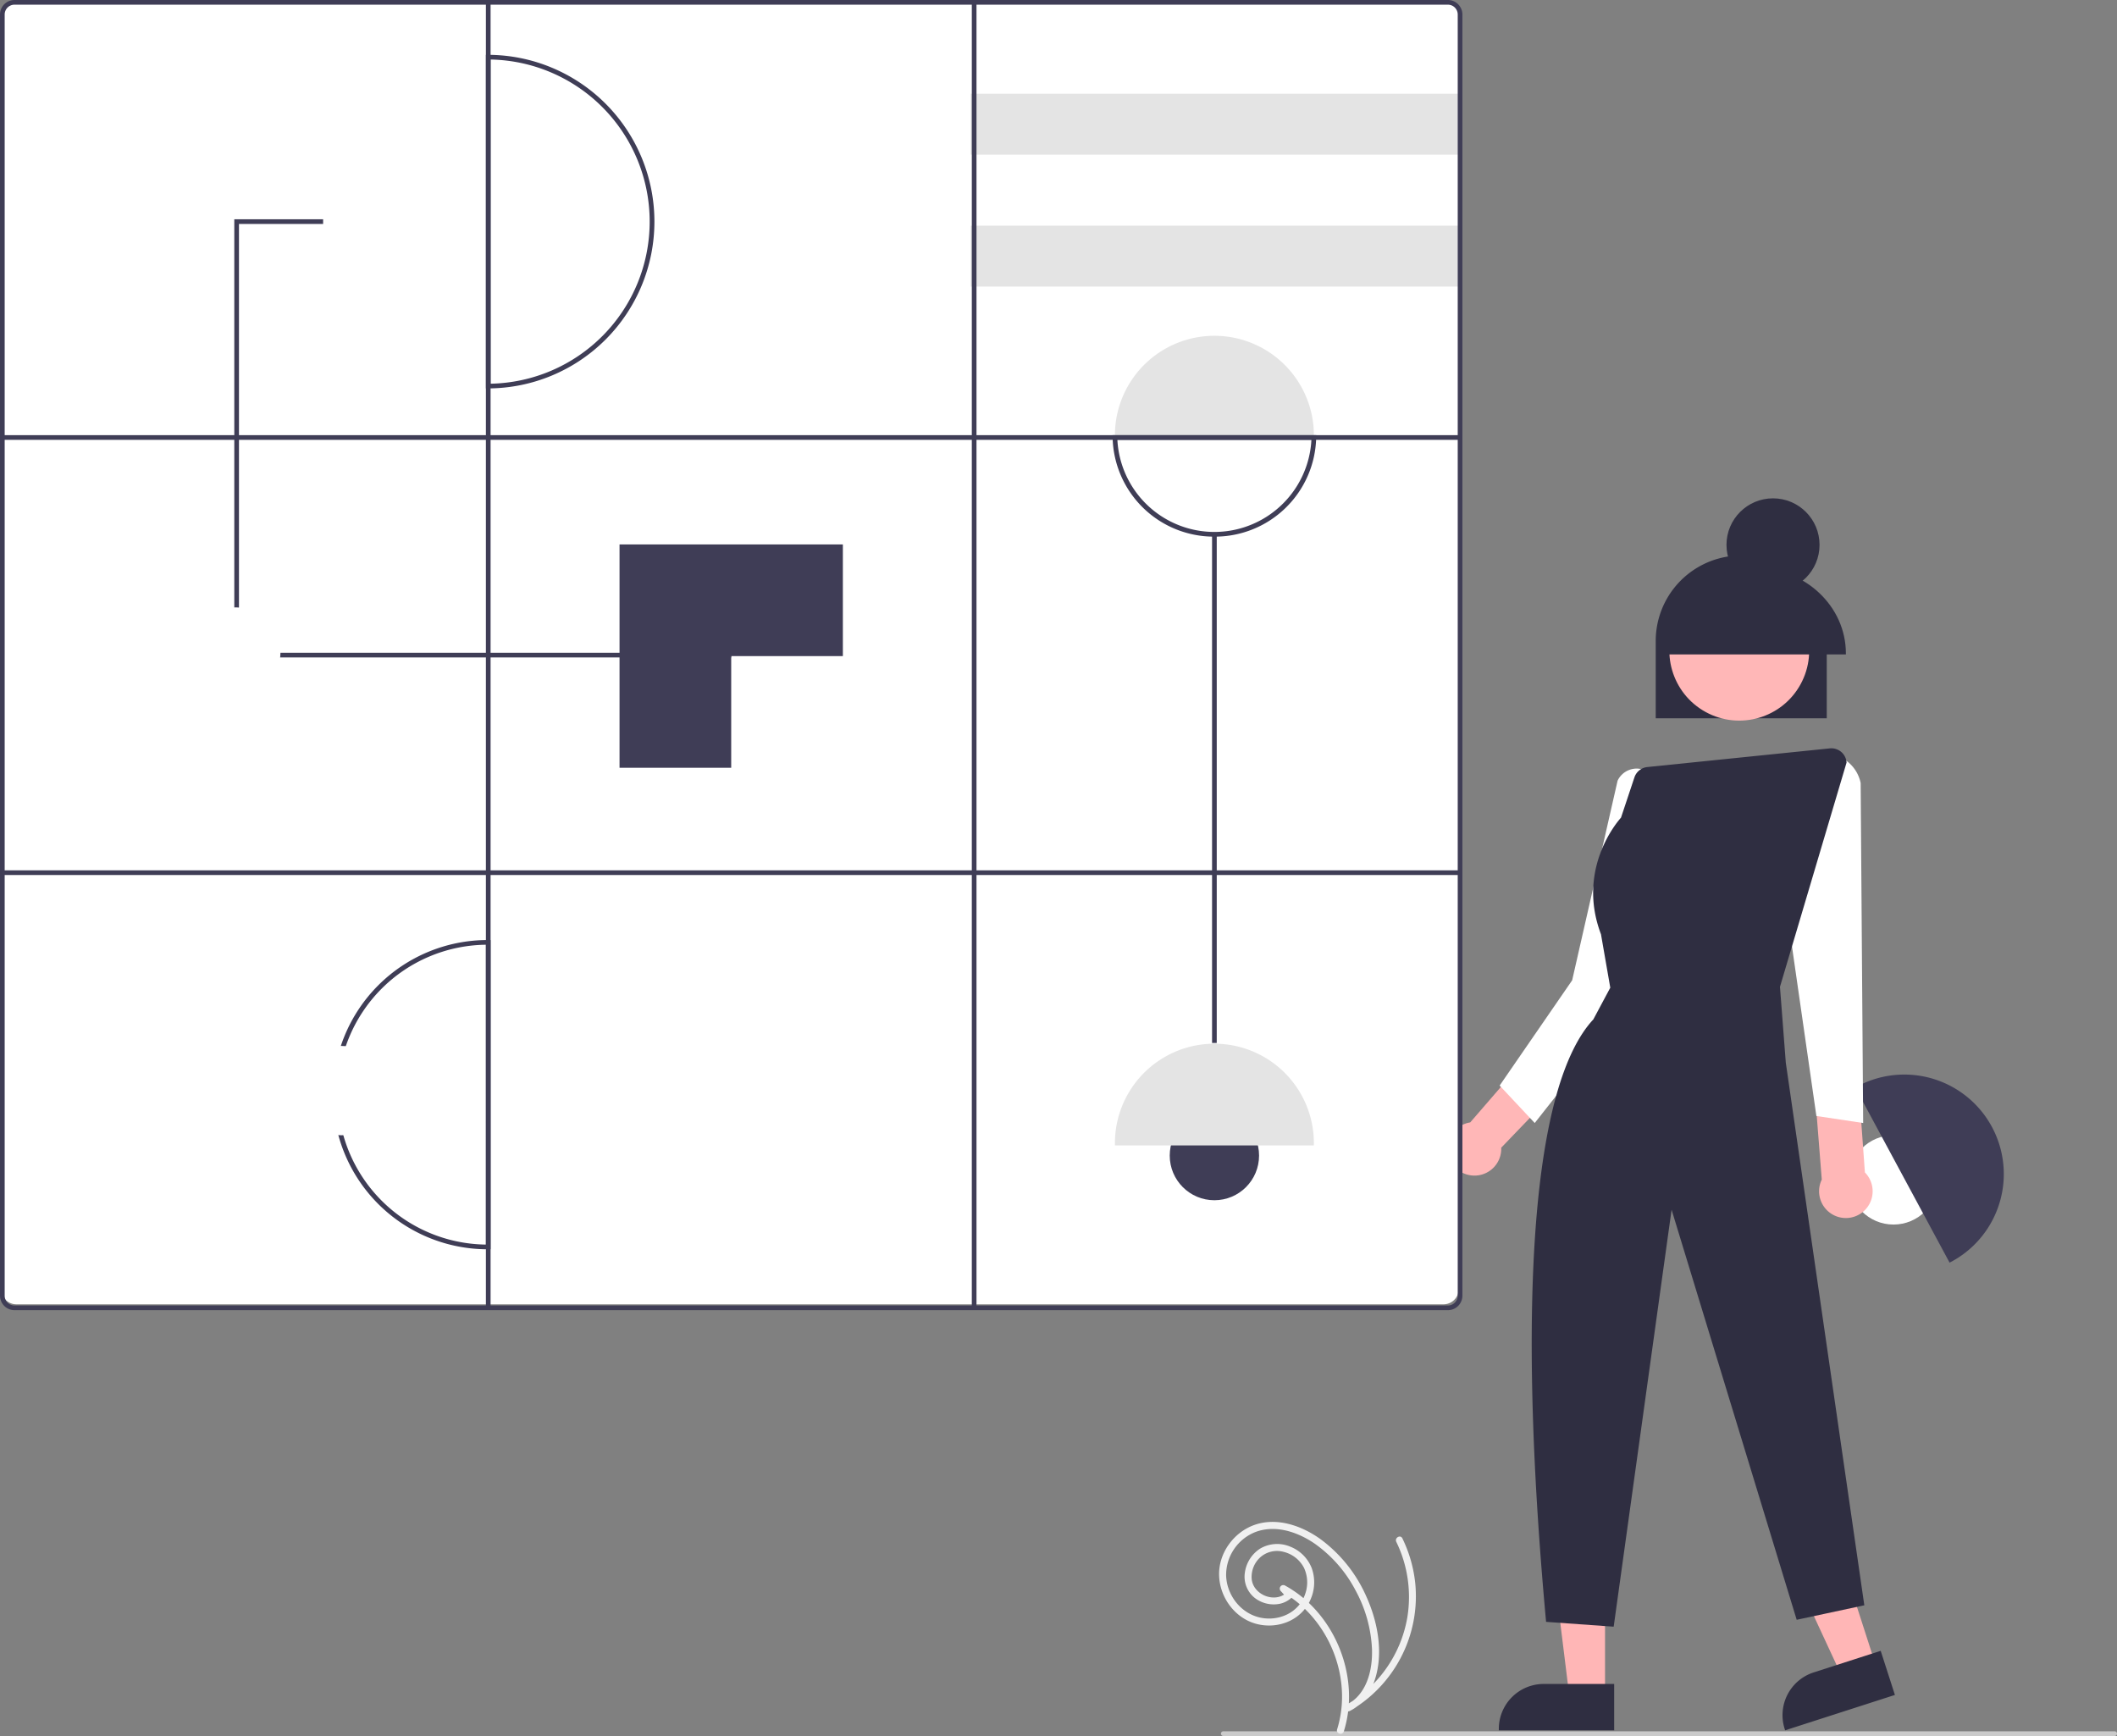 <svg xmlns="http://www.w3.org/2000/svg" data-name="Layer 1" width="904.886" height="742" viewBox="0 0 904.886 742" xmlns:xlink="http://www.w3.org/1999/xlink"><rect x="0" y="0" width="904.886" height="742" fill="#808080" stroke="none"/><polygon points="686.055 724.756 670.765 724.755 663.491 665.781 686.057 665.782 686.055 724.756" fill="#ffb6b6" data-darkreader-inline-fill="" style="--darkreader-inline-fill:#ff9999;"/><path d="M837.511,818.577l-49.3-.002v-.624a19.19,19.19,0,0,1,19.189-19.189h.001l30.111.001Z" transform="translate(-147.557 -79)" fill="#2f2e41" data-darkreader-inline-fill="" style="--darkreader-inline-fill:#c5c0b8;"/><polygon points="801.699 711.547 787.146 716.236 762.135 662.335 783.614 655.414 801.699 711.547" fill="#ffb6b6" data-darkreader-inline-fill="" style="--darkreader-inline-fill:#ff9999;"/><path d="M957.513,803.458l-46.925,15.119-.191-.594a19.19,19.19,0,0,1,12.379-24.149l.001-0,28.66-9.234Z" transform="translate(-147.557 -79)" fill="#2f2e41" data-darkreader-inline-fill="" style="--darkreader-inline-fill:#c5c0b8;"/><circle cx="809.348" cy="504.31" r="19.092" fill="#ffffff" data-darkreader-inline-fill="" style="--darkreader-inline-fill:#e8e6e3;"/><path d="M981.905,618.143c-.344.185-.684.359-1.024.532l-40.31-74.846c.332-.189.664-.377,1.008-.563a42.523,42.523,0,0,1,40.326,74.876Z" transform="translate(-147.557 -79)" fill="#3f3d56" data-darkreader-inline-fill="" style="--darkreader-inline-fill:#bab4ab;"/><path d="M944.684,580.119,939.05,501.951l1.072-26.09-21.96,4.886,8.089,102.426a11.446,11.446,0,1,0,18.434-3.054Z" transform="translate(-147.557 -79)" fill="#ffb7b7" data-darkreader-inline-fill="" style="--darkreader-inline-fill:#5e0000;"/><path d="M845.31,511.217l-1.396-26.19-14.093-11.451L827.874,498.748l-51.883,59.984a11.445,11.445,0,1,0,13.256,11.295c0-.154-.017-.304-.023-.456Z" transform="translate(-147.557 -79)" fill="#ffb7b7" data-darkreader-inline-fill="" style="--darkreader-inline-fill:#5e0000;"/><path d="M847.837,502.833,803.557,559l-15-16,31-45,19.423-85.322a9.004,9.004,0,0,1,5.26-4.689,8.866,8.866,0,0,1,6.92.497l.251.127Z" transform="translate(-147.557 -79)" fill="#ffffff" data-darkreader-inline-fill="" style="--darkreader-inline-fill:#181a1b;"/><path d="M923.945,556l-14.066-97.774.023-.09L924.348,401.348l1.354-.157A15.77,15.77,0,0,1,942.874,413.675L943.945,559Z" transform="translate(-147.557 -79)" fill="#ffffff" data-darkreader-inline-fill="" style="--darkreader-inline-fill:#181a1b;"/><path d="M928.383,386.015H855.273v-33.032a36.555,36.555,0,1,1,73.11,0Z" transform="translate(-147.557 -79)" fill="#2f2e41" data-darkreader-inline-fill="" style="--darkreader-inline-fill:#c5c0b8;"/><circle cx="890.986" cy="357.128" r="29.879" transform="translate(2.695 888.627) rotate(-61.337)" fill="#ffb7b7" data-darkreader-inline-fill="" style="--darkreader-inline-fill:#ff9a9a;"/><circle cx="757.853" cy="232.89" r="19.89" fill="#2f2e41" data-darkreader-inline-fill="" style="--darkreader-inline-fill:#c5c0b8;"/><path d="M936.557,358.709H858.796v-.44c0-20.157,17.442-36.555,38.88-36.555s38.88,16.398,38.88,36.555Z" transform="translate(-147.557 -79)" fill="#2f2e41" data-darkreader-inline-fill="" style="--darkreader-inline-fill:#c5c0b8;"/><path d="M837.305,774.28l-28.89-2.063-.039-.423c-12.661-138.213-5.477-229.499,20.224-257.064l7.252-13.566-3.971-22.831c-10.604-27.93,7.206-48.36,8.552-49.845l5.741-17.222a6.511,6.511,0,0,1,5.505-4.411l78.015-7.979.051.498-.051-.498a6.5,6.5,0,0,1,7.143,5.976l.007.092-.026.088-28.438,95.768,2.493,32.408L944.436,765.139,915.53,771.333l-.134-.439L862.058,596.062Z" transform="translate(-147.557 -79)" fill="#2f2e41" data-darkreader-inline-fill="" style="--darkreader-inline-fill:#262534;"/><path d="M764.557,636.5h-610a6.507,6.507,0,0,1-6.5-6.5V86a6.507,6.507,0,0,1,6.5-6.5h610a6.508,6.508,0,0,1,6.5,6.5V630A6.508,6.508,0,0,1,764.557,636.5Z" transform="translate(-147.557 -79)" fill="#fff" data-darkreader-inline-fill="" style="--darkreader-inline-fill:#181a1b;"/><path d="M356.249,103.431V244.016H355.963a70.292,70.292,0,0,1,0-140.585Z" transform="translate(-147.557 -79)" fill="#ffffff" data-darkreader-inline-fill="" style="--darkreader-inline-fill:#181a1b;"/><path d="M340.342,135.116v77.215h-.157a38.608,38.608,0,0,1,0-77.215Z" transform="translate(-147.557 -79)" fill="#fff" data-darkreader-inline-fill="" style="--darkreader-inline-fill:#e8e6e3;"/><polygon points="312.543 281 100.146 281 100.146 93.723 138.114 93.723 138.114 95.723 102.146 95.723 102.146 279 312.543 279 312.543 281" fill="#3f3d56" data-darkreader-inline-fill="" style="--darkreader-inline-fill:#323145;"/><circle cx="341.18" cy="309.072" r="19.092" fill="#ffffff" data-darkreader-inline-fill="" style="--darkreader-inline-fill:#e8e6e3;"/><circle cx="519.081" cy="493.914" r="19.092" fill="#3f3d56" data-darkreader-inline-fill="" style="--darkreader-inline-fill:#bab4ab;"/><circle cx="100.798" cy="278.698" r="19.092" fill="#ffffff" data-darkreader-inline-fill="" style="--darkreader-inline-fill:#e8e6e3;"/><polygon points="312.543 280.434 360.272 280.434 360.272 232.705 264.813 232.705 264.813 328.163 312.543 328.163 312.543 280.434" fill="#3f3d56" data-darkreader-inline-fill="" style="--darkreader-inline-fill:#bab4ab;"/><rect x="414.944" y="40.051" width="209.142" height="26.034" fill="#e4e4e4" data-darkreader-inline-fill="" style="--darkreader-inline-fill:#272b2c;"/><rect x="414.944" y="96.459" width="209.142" height="26.034" fill="#e4e4e4" data-darkreader-inline-fill="" style="--darkreader-inline-fill:#272b2c;"/><path d="M709.161,264.843c0,.391-.008.772-.017,1.154H624.133c-.009-.382-.017-.764-.017-1.154a42.523,42.523,0,0,1,85.045,0Z" transform="translate(-147.557 -79)" fill="#e4e4e4" data-darkreader-inline-fill="" style="--darkreader-inline-fill:#d7d3ce;"/><path d="M709.161,567.421c0,.391-.008.772-.017,1.154H624.133c-.009-.382-.017-.764-.017-1.154a42.523,42.523,0,0,1,85.045,0Z" transform="translate(-147.557 -79)" fill="#e4e4e4" data-darkreader-inline-fill="" style="--darkreader-inline-fill:#d7d3ce;"/><rect x="518.081" y="228.365" width="2" height="217.423" fill="#3f3d56" data-darkreader-inline-fill="" style="--darkreader-inline-fill:#323145;"/><path d="M421.049,546.88a65.088,65.088,0,0,1-64.799,65.086V481.795A65.088,65.088,0,0,1,421.049,546.88Z" transform="translate(-147.557 -79)" fill="#ffffff" data-darkreader-inline-fill="" style="--darkreader-inline-fill:#181a1b;"/><path d="M766.436,639H153.764a6.214,6.214,0,0,1-6.207-6.207V85.207A6.214,6.214,0,0,1,153.764,79H766.436a6.214,6.214,0,0,1,6.207,6.207V632.793A6.214,6.214,0,0,1,766.436,639ZM153.764,81a4.212,4.212,0,0,0-4.207,4.207V632.793A4.212,4.212,0,0,0,153.764,637H766.436a4.212,4.212,0,0,0,4.207-4.207V85.207A4.212,4.212,0,0,0,766.436,81Z" transform="translate(-147.557 -79)" fill="#3f3d56" data-darkreader-inline-fill="" style="--darkreader-inline-fill:#323145;"/><path d="M355.249,245.02V102.427l1.004.004a71.293,71.293,0,0,1,0,142.585Zm2-140.578v138.562a69.293,69.293,0,0,0,0-138.562Z" transform="translate(-147.557 -79)" fill="#3f3d56" data-darkreader-inline-fill="" style="--darkreader-inline-fill:#323145;"/><path d="M357.249,612.966H355.963a66.085,66.085,0,1,1,0-132.171h1.286Zm-2-130.167a64.086,64.086,0,0,0,0,128.163Z" transform="translate(-147.557 -79)" fill="#3f3d56" data-darkreader-inline-fill="" style="--darkreader-inline-fill:#323145;"/><path d="M666.638,308.365a43.283,43.283,0,0,1-43.505-42.341l-.027-1.027h87.064l-.027,1.027A43.283,43.283,0,0,1,666.638,308.365Zm-41.466-41.368a41.522,41.522,0,0,0,82.932,0Z" transform="translate(-147.557 -79)" fill="#3f3d56" data-darkreader-inline-fill="" style="--darkreader-inline-fill:#bab4ab;"/><rect x="1" y="372" width="623.085" height="2" fill="#3f3d56" data-darkreader-inline-fill="" style="--darkreader-inline-fill:#323145;"/><rect x="1" y="185.997" width="623.085" height="2" fill="#3f3d56" data-darkreader-inline-fill="" style="--darkreader-inline-fill:#323145;"/><rect x="415.39" y="1" width="2" height="558" fill="#3f3d56" data-darkreader-inline-fill="" style="--darkreader-inline-fill:#323145;"/><rect x="207.692" y="1" width="2" height="558" fill="#3f3d56" data-darkreader-inline-fill="" style="--darkreader-inline-fill:#323145;"/><circle cx="145.924" cy="466.145" r="19.092" fill="#ffffff" data-darkreader-inline-fill="" style="--darkreader-inline-fill:#e8e6e3;"/><path d="M1051.443,821h-381a1,1,0,0,1,0-2h381a1,1,0,0,1,0,2Z" transform="translate(-147.557 -79)" fill="#cacaca" data-darkreader-inline-fill="" style="--darkreader-inline-fill:#363a3d;"/><path d="M721.977,818.984c5.628-18.137.161-38.765-12.677-52.548a50.037,50.037,0,0,0-12.496-9.754,1.507,1.507,0,0,0-1.818,2.356l2.571,2.782V759.698c-4.976,4.642-14.046,1.101-14.951-5.499a11.317,11.317,0,0,1,3.423-9.365,10.743,10.743,0,0,1,10.201-2.531,13.348,13.348,0,0,1,8.749,6.928,14.767,14.767,0,0,1,.416,11.194c-2.744,8.019-11.498,11.789-19.486,9.9-8.153-1.928-13.994-9.614-14.261-17.915a19.753,19.753,0,0,1,12.619-18.625c8.558-3.162,17.849-.001,25.078,4.887a56.448,56.448,0,0,1,17.579,20.016,57.753,57.753,0,0,1,7.072,25.174c.233,7.255-1.308,15.497-6.658,20.797a16.43,16.43,0,0,1-4.381,3.076l1.514,2.59a56.674,56.674,0,0,0,27.981-54.95,57.414,57.414,0,0,0-5.47-18.854c-.848-1.734-3.436-.215-2.59,1.514a53.876,53.876,0,0,1,4.69,32.384,53.604,53.604,0,0,1-26.125,37.316c-1.691.971-.204,3.433,1.514,2.59,8.078-3.962,11.602-12.93,12.379-21.424.887-9.698-1.635-19.769-5.72-28.515A60.922,60.922,0,0,0,712.198,737.02c-8.044-5.866-18.939-9.744-28.727-6.128-8.754,3.234-15.117,12.099-14.822,21.518.296,9.453,6.824,18.346,16.101,20.718,9.254,2.366,19.373-1.713,23.104-10.761a17.989,17.989,0,0,0,.357-13.179,16.206,16.206,0,0,0-9.209-9.136,14.343,14.343,0,0,0-12.767.832,14.521,14.521,0,0,0-6.553,10.146,11.617,11.617,0,0,0,4.017,10.807,13.242,13.242,0,0,0,10.971,2.644,10.672,10.672,0,0,0,5.009-2.661,1.525,1.525,0,0,0,0-2.121l-2.571-2.782L695.29,759.272c15.726,8.633,25.569,26.192,25.9,43.996a47.262,47.262,0,0,1-2.105,14.919c-.574,1.848,2.322,2.639,2.893.798Z" transform="translate(-147.557 -79)" fill="#f0f0f0" data-darkreader-inline-fill="" style="--darkreader-inline-fill:#dfdcd7;"/></svg>